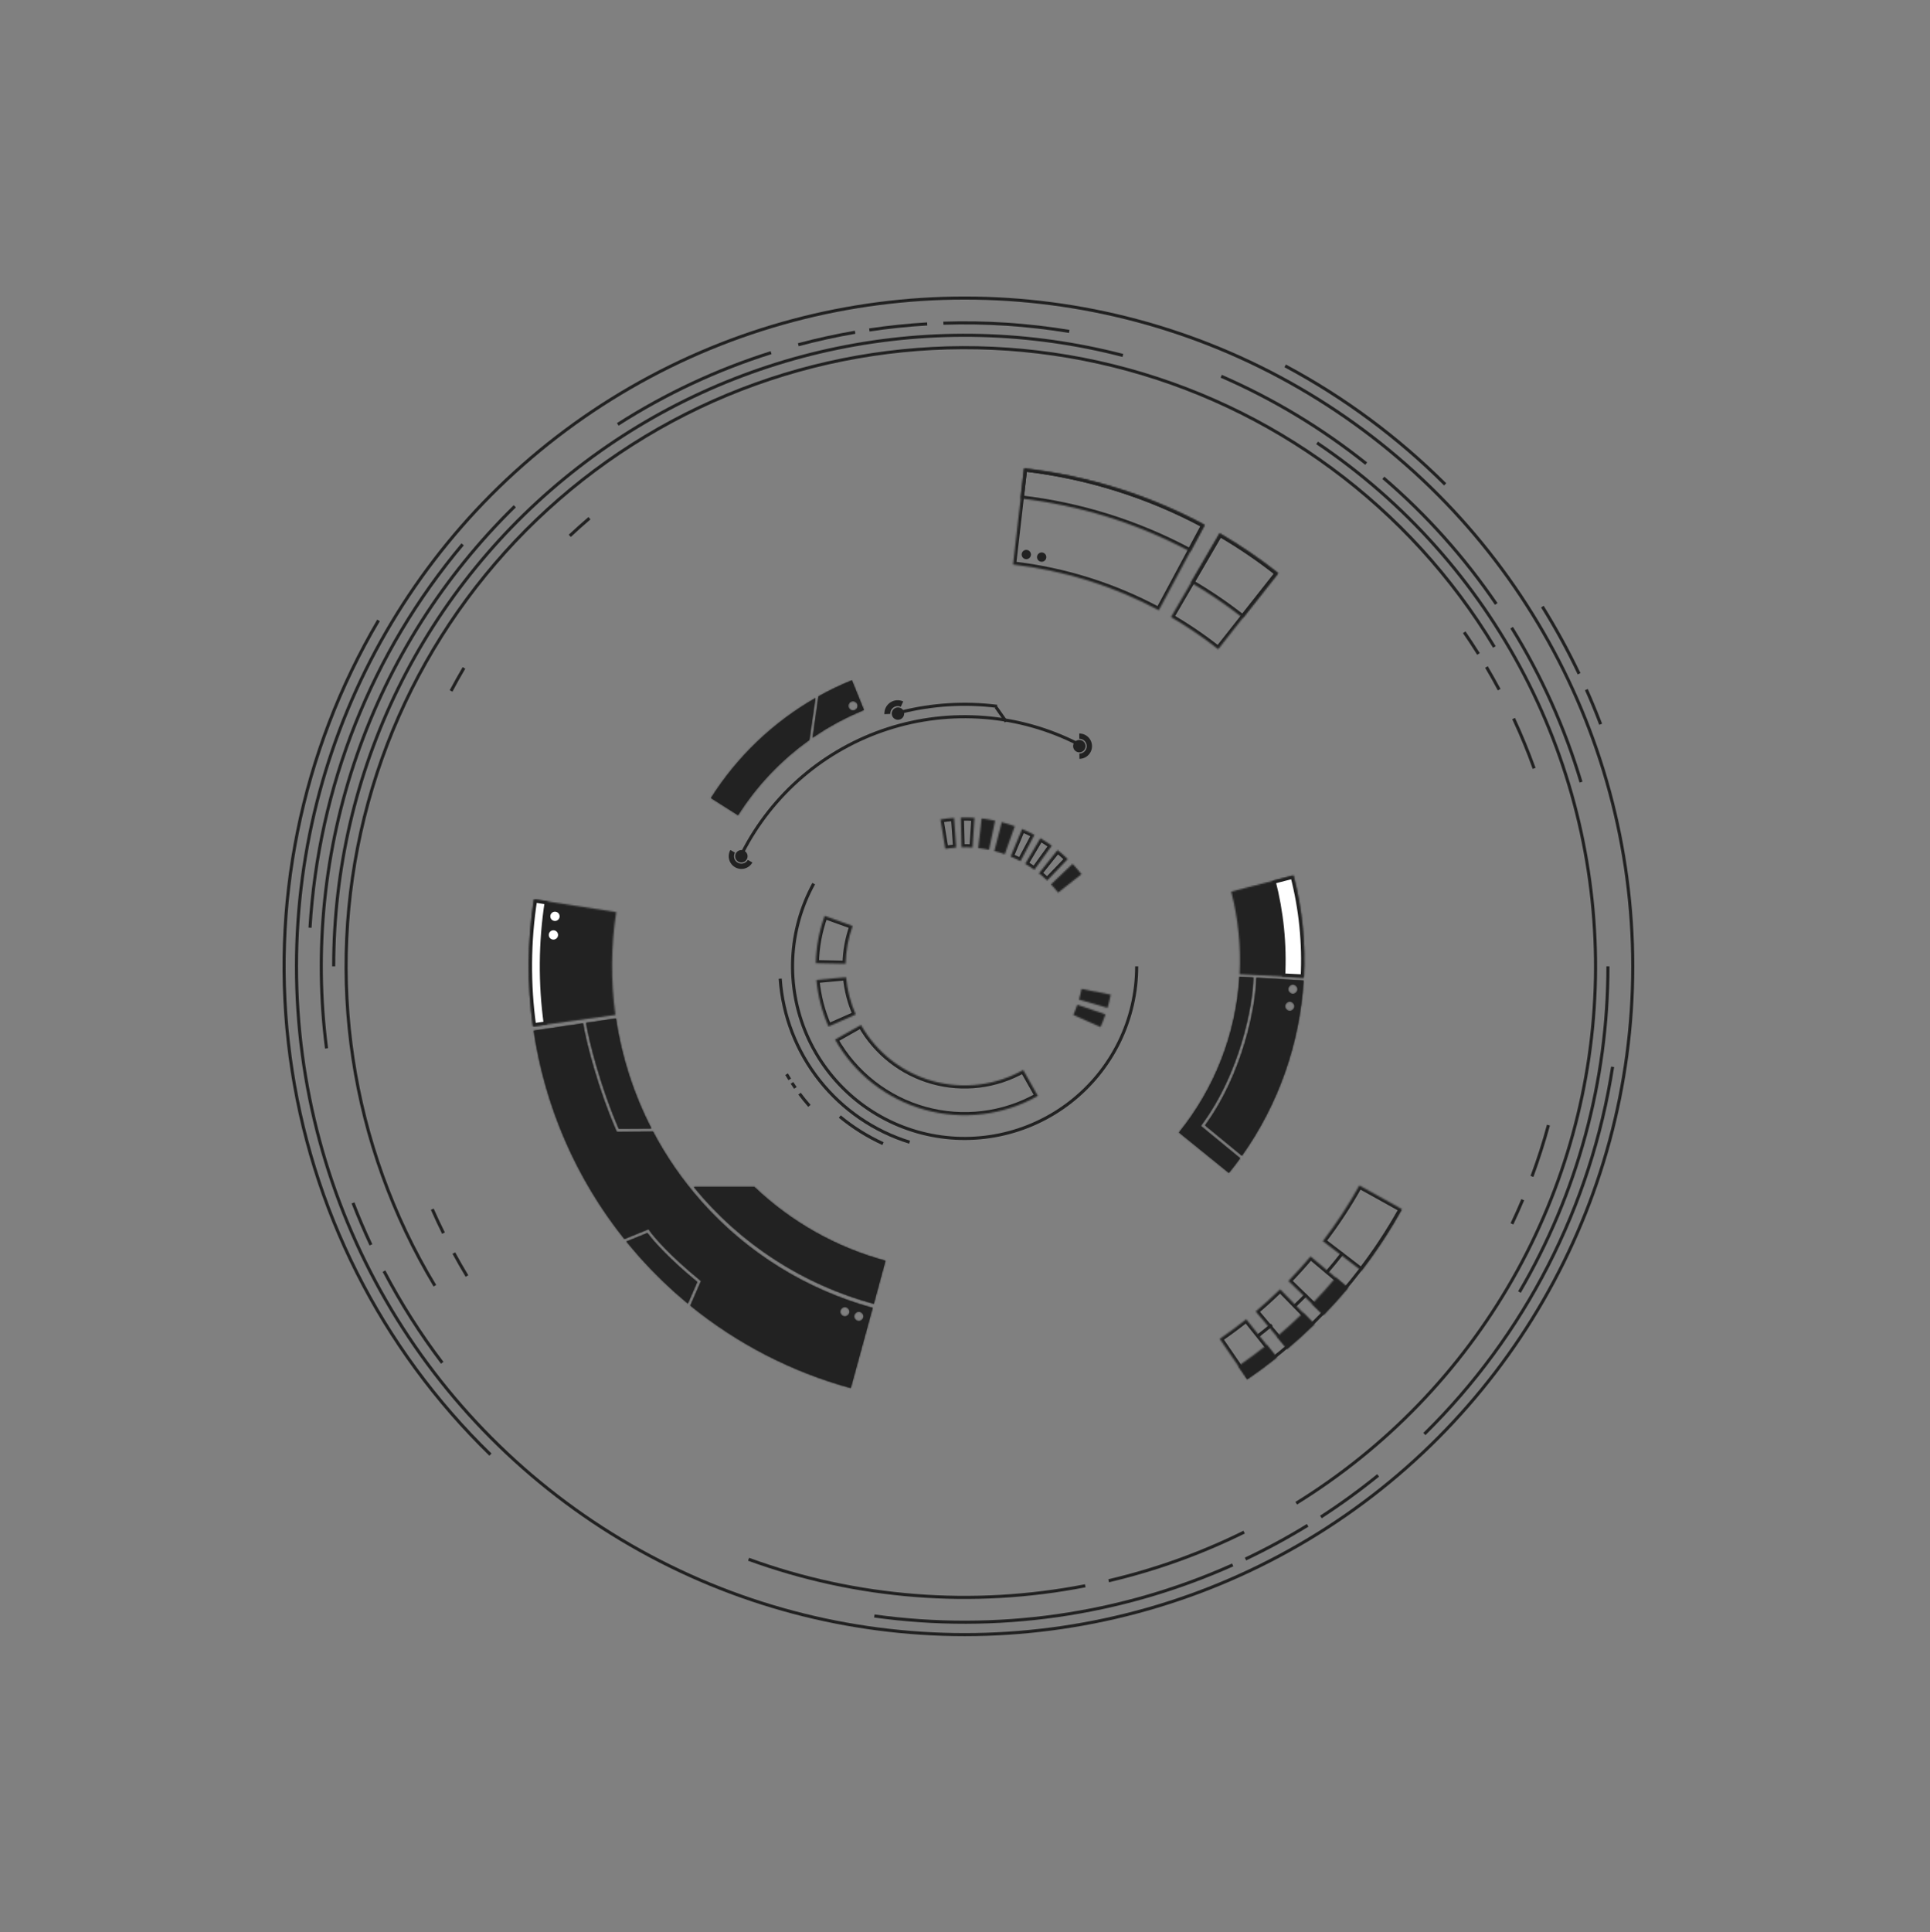 <svg width="1245" height="1246" viewBox="0 0 1245 1246" fill="none" xmlns="http://www.w3.org/2000/svg">
<rect x="0" y="0" width="1245" height="1246" fill="#808080" stroke="none"/>
<circle cx="622.254" cy="623.219" r="431" stroke="#222222" stroke-width="2"/>
<mask id="path-2-inside-1_162_7052" fill="white">
<path d="M660.643 302.098C701.402 306.794 740.9 319.177 777.045 338.59L747.51 393.58C718.318 377.901 686.417 367.9 653.498 364.107L660.643 302.098Z"/>
</mask>
<path d="M660.643 302.098C701.402 306.794 740.9 319.177 777.045 338.59L747.51 393.58C718.318 377.901 686.417 367.9 653.498 364.107L660.643 302.098Z" stroke="#222222" stroke-width="4" mask="url(#path-2-inside-1_162_7052)"/>
<mask id="path-3-inside-2_162_7052" fill="white">
<path d="M660.643 302.098C701.402 306.794 740.9 319.177 777.045 338.59L767.812 355.78C733.841 337.534 696.717 325.896 658.409 321.482L660.643 302.098Z"/>
</mask>
<path d="M660.643 302.098C701.402 306.794 740.9 319.177 777.045 338.59L767.812 355.78C733.841 337.534 696.717 325.896 658.409 321.482L660.643 302.098Z" stroke="#222222" stroke-width="4" mask="url(#path-3-inside-2_162_7052)"/>
<mask id="path-4-inside-3_162_7052" fill="white">
<path d="M786.774 344.033C799.928 351.692 812.527 360.267 824.478 369.694L785.819 418.701C776.167 411.087 765.991 404.161 755.367 397.976L786.774 344.033Z"/>
</mask>
<path d="M786.774 344.033C799.928 351.692 812.527 360.267 824.478 369.694L785.819 418.701C776.167 411.087 765.991 404.161 755.367 397.976L786.774 344.033Z" stroke="#222222" stroke-width="4" mask="url(#path-4-inside-3_162_7052)"/>
<mask id="path-5-inside-4_162_7052" fill="white">
<path d="M786.774 344.033C799.928 351.692 812.527 360.267 824.478 369.694L801.735 398.524C791.137 390.164 779.963 382.559 768.298 375.767L786.774 344.033Z"/>
</mask>
<path d="M786.774 344.033C799.928 351.692 812.527 360.267 824.478 369.694L801.735 398.524C791.137 390.164 779.963 382.559 768.298 375.767L786.774 344.033Z" stroke="#222222" stroke-width="4" mask="url(#path-5-inside-4_162_7052)"/>
<path d="M903.113 779.998C878.891 823.36 844.965 860.53 803.991 888.603" stroke="#222222" stroke-width="2"/>
<path d="M866.271 807.865C862.753 812.395 859.11 816.826 855.345 821.152" stroke="#222222" stroke-width="2"/>
<path d="M842.791 834.733C840.041 837.535 837.236 840.284 834.381 842.979" stroke="#222222" stroke-width="2"/>
<path d="M820.411 854.381C817.397 856.898 814.336 859.357 811.227 861.757" stroke="#222222" stroke-width="2"/>
<mask id="path-10-inside-5_162_7052" fill="white">
<path d="M904.373 779.792C896.664 793.672 887.942 806.964 878.279 819.561L853.332 800.425C862.055 789.053 869.928 777.055 876.886 764.526L904.373 779.792Z"/>
</mask>
<path d="M904.373 779.792C896.664 793.672 887.942 806.964 878.279 819.561L853.332 800.425C862.055 789.053 869.928 777.055 876.886 764.526L904.373 779.792Z" stroke="#222222" stroke-width="4" mask="url(#path-10-inside-5_162_7052)"/>
<mask id="path-11-inside-6_162_7052" fill="white">
<path d="M869.487 830.52C864.432 836.548 859.158 842.389 853.676 848.032L831.124 826.124C836.072 821.03 840.833 815.758 845.396 810.317L869.487 830.52Z"/>
</mask>
<path d="M869.487 830.52C864.432 836.548 859.158 842.389 853.676 848.032L831.124 826.124C836.072 821.03 840.833 815.758 845.396 810.317L869.487 830.52Z" stroke="#222222" stroke-width="4" mask="url(#path-11-inside-6_162_7052)"/>
<mask id="path-12-inside-7_162_7052" fill="white">
<path d="M869.487 830.52C864.432 836.548 859.158 842.389 853.676 848.032L846.343 840.909C851.652 835.445 856.758 829.788 861.654 823.951L869.487 830.52Z"/>
</mask>
<path d="M869.487 830.52C864.432 836.548 859.158 842.389 853.676 848.032L846.343 840.909C851.652 835.445 856.758 829.788 861.654 823.951L869.487 830.52Z" fill="#222222" stroke="#222222" stroke-width="4" mask="url(#path-12-inside-7_162_7052)"/>
<mask id="path-13-inside-8_162_7052" fill="white">
<path d="M847.776 853.95C842.15 859.449 836.325 864.741 830.313 869.815L823.719 862.002C829.542 857.089 835.182 851.964 840.63 846.639L847.776 853.95Z"/>
</mask>
<path d="M847.776 853.95C842.15 859.449 836.325 864.741 830.313 869.815L823.719 862.002C829.542 857.089 835.182 851.964 840.63 846.639L847.776 853.95Z" fill="#222222" stroke="#222222" stroke-width="4" mask="url(#path-13-inside-8_162_7052)"/>
<mask id="path-14-inside-9_162_7052" fill="white">
<path d="M823.504 875.403C817.355 880.311 811.029 884.993 804.539 889.439L798.762 881.005C805.047 876.7 811.172 872.166 817.126 867.414L823.504 875.403Z"/>
</mask>
<path d="M823.504 875.403C817.355 880.311 811.029 884.993 804.539 889.439L798.762 881.005C805.047 876.7 811.172 872.166 817.126 867.414L823.504 875.403Z" fill="#222222" stroke="#222222" stroke-width="4" mask="url(#path-14-inside-9_162_7052)"/>
<mask id="path-15-inside-10_162_7052" fill="white">
<path d="M847.746 853.98C842.119 859.478 836.293 864.769 830.28 869.842L810.006 845.811C815.434 841.231 820.693 836.455 825.772 831.492L847.746 853.98Z"/>
</mask>
<path d="M847.746 853.98C842.119 859.478 836.293 864.769 830.28 869.842L810.006 845.811C815.434 841.231 820.693 836.455 825.772 831.492L847.746 853.98Z" stroke="#222222" stroke-width="4" mask="url(#path-15-inside-10_162_7052)"/>
<mask id="path-16-inside-11_162_7052" fill="white">
<path d="M823.521 875.39C817.372 880.298 811.047 884.98 804.557 889.427L786.786 863.489C792.645 859.476 798.355 855.249 803.904 850.819L823.521 875.39Z"/>
</mask>
<path d="M823.521 875.39C817.372 880.298 811.047 884.98 804.557 889.427L786.786 863.489C792.645 859.476 798.355 855.249 803.904 850.819L823.521 875.39Z" stroke="#222222" stroke-width="4" mask="url(#path-16-inside-11_162_7052)"/>
<path d="M733.254 623.219C733.254 640.139 729.385 656.836 721.944 672.033C714.503 687.229 703.686 700.524 690.32 710.9C676.955 721.276 661.393 728.458 644.826 731.899C628.259 735.34 611.125 734.948 594.733 730.753C578.34 726.558 563.124 718.67 550.247 707.694C537.37 696.717 527.172 682.942 520.434 667.421C513.696 651.9 510.596 635.043 511.37 618.141C512.144 601.238 516.772 584.735 524.901 569.895" stroke="#222222" stroke-width="2"/>
<path d="M586.785 736.635C563.854 729.531 543.608 715.658 528.706 696.838C513.804 678.018 504.942 655.131 503.284 631.183" stroke="#222222" stroke-width="2"/>
<path d="M569.621 737.562C559.606 732.984 550.235 727.114 541.746 720.1" stroke="#222222" stroke-width="2"/>
<path d="M522.139 713.187C519.919 710.648 517.796 708.027 515.773 705.329" stroke="#222222" stroke-width="2"/>
<path d="M513.085 701.611C512.337 700.538 511.604 699.454 510.887 698.359" stroke="#222222" stroke-width="2"/>
<path d="M509.455 696.124C508.761 695.015 508.082 693.897 507.42 692.768" stroke="#222222" stroke-width="2"/>
<path d="M478.854 550.024C488.466 531.192 501.693 514.438 517.78 500.719C533.867 486.999 552.499 476.582 572.612 470.063C592.724 463.544 613.924 461.05 635.001 462.724C656.077 464.398 676.617 470.207 695.449 479.819" stroke="#222222" stroke-width="2"/>
<path d="M581.093 459.308C601.38 454.213 622.437 452.929 643.193 455.521" stroke="#222222" stroke-width="2"/>
<mask id="path-25-inside-12_162_7052" fill="white">
<path d="M841.011 630.456C842.15 608.305 839.901 586.111 834.344 564.639L794.219 575.025C798.72 592.414 800.54 610.389 799.618 628.328L841.011 630.456Z"/>
</mask>
<path d="M841.011 630.456C842.15 608.305 839.901 586.111 834.344 564.639L794.219 575.025C798.72 592.414 800.54 610.389 799.618 628.328L841.011 630.456Z" fill="#222222" stroke="#222222" stroke-width="4" mask="url(#path-25-inside-12_162_7052)"/>
<mask id="path-26-inside-13_162_7052" fill="white">
<path d="M841.011 630.456C842.15 608.305 839.901 586.111 834.344 564.639L820.822 568.139C826.023 588.235 828.127 609.008 827.062 629.739L841.011 630.456Z"/>
</mask>
<path d="M841.011 630.456C842.15 608.305 839.901 586.111 834.344 564.639L820.822 568.139C826.023 588.235 828.127 609.008 827.062 629.739L841.011 630.456Z" fill="white" stroke="#222222" stroke-width="4" mask="url(#path-26-inside-13_162_7052)"/>
<mask id="path-27-inside-14_162_7052" fill="white">
<path d="M669.498 706.789C658.524 712.993 646.435 716.975 633.921 718.507C621.408 720.039 608.715 719.092 596.568 715.719C584.421 712.345 573.057 706.613 563.125 698.848C553.193 691.083 544.888 681.438 538.684 670.463L555.398 661.014C560.361 669.794 567.005 677.51 574.951 683.722C582.896 689.934 591.987 694.52 601.705 697.219C611.423 699.917 621.577 700.675 631.588 699.449C641.598 698.224 651.27 695.038 660.049 690.075L669.498 706.789Z"/>
</mask>
<path d="M669.498 706.789C658.524 712.993 646.435 716.975 633.921 718.507C621.408 720.039 608.715 719.092 596.568 715.719C584.421 712.345 573.057 706.613 563.125 698.848C553.193 691.083 544.888 681.438 538.684 670.463L555.398 661.014C560.361 669.794 567.005 677.51 574.951 683.722C582.896 689.934 591.987 694.52 601.705 697.219C611.423 699.917 621.577 700.675 631.588 699.449C641.598 698.224 651.27 695.038 660.049 690.075L669.498 706.789Z" stroke="#222222" stroke-width="4" mask="url(#path-27-inside-14_162_7052)"/>
<mask id="path-28-inside-15_162_7052" fill="white">
<path d="M534.449 662.03C530.239 652.506 527.607 642.36 526.656 631.991L545.775 630.236C546.536 638.532 548.642 646.649 552.01 654.268L534.449 662.03Z"/>
</mask>
<path d="M534.449 662.03C530.239 652.506 527.607 642.36 526.656 631.991L545.775 630.236C546.536 638.532 548.642 646.649 552.01 654.268L534.449 662.03Z" stroke="#222222" stroke-width="4" mask="url(#path-28-inside-15_162_7052)"/>
<mask id="path-29-inside-16_162_7052" fill="white">
<path d="M526.275 621.183C526.496 610.772 528.409 600.467 531.94 590.67L550.003 597.18C547.178 605.017 545.648 613.261 545.471 621.59L526.275 621.183Z"/>
</mask>
<path d="M526.275 621.183C526.496 610.772 528.409 600.467 531.94 590.67L550.003 597.18C547.178 605.017 545.648 613.261 545.471 621.59L526.275 621.183Z" stroke="#222222" stroke-width="4" mask="url(#path-29-inside-16_162_7052)"/>
<mask id="path-30-inside-17_162_7052" fill="white">
<path d="M606.689 528.488C609.587 528.012 612.506 527.669 615.436 527.46L616.799 546.612C614.456 546.779 612.121 547.053 609.802 547.434L606.689 528.488Z"/>
</mask>
<path d="M606.689 528.488C609.587 528.012 612.506 527.669 615.436 527.46L616.799 546.612C614.456 546.779 612.121 547.053 609.802 547.434L606.689 528.488Z" stroke="#222222" stroke-width="4" mask="url(#path-30-inside-17_162_7052)"/>
<mask id="path-31-inside-18_162_7052" fill="white">
<path d="M659.33 534.666C662.039 535.801 664.695 537.059 667.289 538.437L658.282 555.393C656.207 554.291 654.082 553.284 651.915 552.377L659.33 534.666Z"/>
</mask>
<path d="M659.33 534.666C662.039 535.801 664.695 537.059 667.289 538.437L658.282 555.393C656.207 554.291 654.082 553.284 651.915 552.377L659.33 534.666Z" stroke="#222222" stroke-width="4" mask="url(#path-31-inside-18_162_7052)"/>
<mask id="path-32-inside-19_162_7052" fill="white">
<path d="M633.241 527.848C636.159 528.185 639.06 528.654 641.934 529.257L637.998 548.049C635.699 547.567 633.378 547.191 631.044 546.922L633.241 527.848Z"/>
</mask>
<path d="M633.241 527.848C636.159 528.185 639.06 528.654 641.934 529.257L637.998 548.049C635.699 547.567 633.378 547.191 631.044 546.922L633.241 527.848Z" fill="#222222" stroke="#222222" stroke-width="4" mask="url(#path-32-inside-19_162_7052)"/>
<mask id="path-33-inside-20_162_7052" fill="white">
<path d="M682.175 548.214C684.469 550.047 686.679 551.985 688.796 554.02L675.487 567.86C673.794 566.231 672.026 564.681 670.191 563.214L682.175 548.214Z"/>
</mask>
<path d="M682.175 548.214C684.469 550.047 686.679 551.985 688.796 554.02L675.487 567.86C673.794 566.231 672.026 564.681 670.191 563.214L682.175 548.214Z" stroke="#222222" stroke-width="4" mask="url(#path-33-inside-20_162_7052)"/>
<mask id="path-34-inside-21_162_7052" fill="white">
<path d="M716.509 641.439C715.952 644.322 715.262 647.179 714.443 649.999L696.005 644.643C696.661 642.387 697.212 640.101 697.658 637.794L716.509 641.439Z"/>
</mask>
<path d="M716.509 641.439C715.952 644.322 715.262 647.179 714.443 649.999L696.005 644.643C696.661 642.387 697.212 640.101 697.658 637.794L716.509 641.439Z" fill="#222222" stroke="#222222" stroke-width="4" mask="url(#path-34-inside-21_162_7052)"/>
<mask id="path-35-inside-22_162_7052" fill="white">
<path d="M619.819 527.249C622.755 527.175 625.693 527.235 628.624 527.43L627.35 546.587C625.005 546.432 622.655 546.383 620.306 546.443L619.819 527.249Z"/>
</mask>
<path d="M619.819 527.249C622.755 527.175 625.693 527.235 628.624 527.43L627.35 546.587C625.005 546.432 622.655 546.383 620.306 546.443L619.819 527.249Z" stroke="#222222" stroke-width="4" mask="url(#path-35-inside-22_162_7052)"/>
<mask id="path-36-inside-23_162_7052" fill="white">
<path d="M671.116 540.584C673.644 542.079 676.102 543.689 678.483 545.409L667.237 560.971C665.333 559.595 663.366 558.306 661.344 557.111L671.116 540.584Z"/>
</mask>
<path d="M671.116 540.584C673.644 542.079 676.102 543.689 678.483 545.409L667.237 560.971C665.333 559.595 663.366 558.306 661.344 557.111L671.116 540.584Z" stroke="#222222" stroke-width="4" mask="url(#path-36-inside-23_162_7052)"/>
<mask id="path-37-inside-24_162_7052" fill="white">
<path d="M646.208 530.255C649.052 530.988 651.861 531.851 654.626 532.841L648.151 550.916C645.939 550.124 643.692 549.434 641.417 548.847L646.208 530.255Z"/>
</mask>
<path d="M646.208 530.255C649.052 530.988 651.861 531.851 654.626 532.841L648.151 550.916C645.939 550.124 643.692 549.434 641.417 548.847L646.208 530.255Z" fill="#222222" stroke="#222222" stroke-width="4" mask="url(#path-37-inside-24_162_7052)"/>
<mask id="path-38-inside-25_162_7052" fill="white">
<path d="M691.888 557.134C693.91 559.265 695.833 561.487 697.651 563.793L682.571 575.678C681.117 573.833 679.579 572.055 677.961 570.351L691.888 557.134Z"/>
</mask>
<path d="M691.888 557.134C693.91 559.265 695.833 561.487 697.651 563.793L682.571 575.678C681.117 573.833 679.579 572.055 677.961 570.351L691.888 557.134Z" fill="#222222" stroke="#222222" stroke-width="4" mask="url(#path-38-inside-25_162_7052)"/>
<mask id="path-39-inside-26_162_7052" fill="white">
<path d="M713.122 654.184C712.175 656.964 711.1 659.699 709.902 662.38L692.372 654.548C693.331 652.402 694.19 650.214 694.948 647.99L713.122 654.184Z"/>
</mask>
<path d="M713.122 654.184C712.175 656.964 711.1 659.699 709.902 662.38L692.372 654.548C693.331 652.402 694.19 650.214 694.948 647.99L713.122 654.184Z" fill="#222222" stroke="#222222" stroke-width="4" mask="url(#path-39-inside-26_162_7052)"/>
<path d="M316.372 938.111C245.757 869.517 200.248 779.179 187.154 681.609C174.06 584.038 194.142 484.898 244.173 400.114" stroke="#222222" stroke-width="2"/>
<path d="M829.028 235.965C866.993 256.237 901.771 281.981 932.246 312.371" stroke="#222222" stroke-width="2"/>
<path d="M994.953 391.234C1003.65 405.209 1011.56 419.662 1018.63 434.525" stroke="#222222" stroke-width="2"/>
<path d="M1023.34 444.75C1026.62 452.111 1029.69 459.56 1032.55 467.09" stroke="#222222" stroke-width="2"/>
<path d="M199.987 598.324C205.344 507.462 239.866 420.751 298.427 351.07" stroke="#222222" stroke-width="2"/>
<path d="M1040.26 688.025C1026.32 777.971 983.729 861.019 918.828 924.836" stroke="#222222" stroke-width="2"/>
<path d="M888.99 951.519C877.18 961.114 864.862 970.065 852.088 978.332" stroke="#222222" stroke-width="2"/>
<path d="M843.534 983.724C830.566 991.684 817.178 998.938 803.429 1005.46" stroke="#222222" stroke-width="2"/>
<path d="M795.18 1009.26C722.739 1041.71 642.63 1053.12 564.009 1042.19" stroke="#222222" stroke-width="2"/>
<path d="M285.267 878.892C271.131 860.259 258.564 840.487 247.696 819.778" stroke="#222222" stroke-width="2"/>
<path d="M239.286 802.843C235.122 793.964 231.267 784.943 227.73 775.796" stroke="#222222" stroke-width="2"/>
<path d="M1037.25 623.219C1037.25 697.072 1017.55 769.588 980.163 833.282" stroke="#222222" stroke-width="2"/>
<path d="M975.143 404.828C994.377 435.908 1009.42 469.392 1019.88 504.412" stroke="#222222" stroke-width="2"/>
<path d="M892.371 308.16C920.119 331.95 944.603 359.301 965.186 389.504" stroke="#222222" stroke-width="2"/>
<path d="M787.782 242.659C821.299 257.237 852.743 276.18 881.298 298.994" stroke="#222222" stroke-width="2"/>
<path d="M398.518 273.694C429.301 253.989 462.553 238.437 497.41 227.441" stroke="#222222" stroke-width="2"/>
<path d="M514.964 222.327C527.054 219.091 539.284 216.404 551.617 214.274" stroke="#222222" stroke-width="2"/>
<path d="M560.789 212.795C573.167 210.941 585.622 209.649 598.116 208.921" stroke="#222222" stroke-width="2"/>
<path d="M608.547 208.445C635.719 207.547 662.913 209.321 689.737 213.742" stroke="#222222" stroke-width="2"/>
<path d="M210.638 676.108C202.454 612.413 209.163 547.686 230.238 487.024C251.314 426.361 286.18 371.417 332.093 326.516" stroke="#222222" stroke-width="2"/>
<path d="M215.254 623.219C215.254 561.074 229.485 499.755 256.855 443.963C284.225 388.171 324.008 339.387 373.154 301.352C422.299 263.317 479.502 237.042 540.376 224.54C601.25 212.038 664.178 213.642 724.336 229.229" stroke="#222222" stroke-width="2"/>
<path d="M849.606 285.639C906.035 323.642 952.037 375.185 983.406 435.554C1014.78 495.923 1030.51 563.193 1029.18 631.212C1027.84 699.232 1009.47 765.832 975.757 824.922C942.041 884.013 894.05 933.709 836.172 969.467" stroke="#222222" stroke-width="2"/>
<path d="M802.55 988.105C774.718 1001.86 745.404 1012.38 715.18 1019.47" stroke="#222222" stroke-width="2"/>
<path d="M700.08 1022.71C627.472 1036.85 552.382 1030.94 482.881 1005.61" stroke="#222222" stroke-width="2"/>
<path d="M280.525 829.186C225.899 738.554 209.514 629.934 234.974 527.221C260.434 424.508 325.654 336.116 416.286 281.49C506.918 226.864 615.538 210.479 718.251 235.939C820.964 261.399 909.356 326.619 963.982 417.251" stroke="#222222" stroke-width="2"/>
<path d="M301.229 822.927C298.295 818.059 295.469 813.126 292.755 808.132" stroke="#222222" stroke-width="2"/>
<path d="M982.288 773.731C980.084 778.97 977.764 784.16 975.329 789.296" stroke="#222222" stroke-width="2"/>
<path d="M998.86 725.62C995.822 736.805 992.277 747.847 988.237 758.711" stroke="#222222" stroke-width="2"/>
<path d="M976.399 463.419C981.296 473.925 985.713 484.647 989.637 495.554" stroke="#222222" stroke-width="2"/>
<path d="M958.874 430.181C961.717 434.986 964.455 439.852 967.085 444.777" stroke="#222222" stroke-width="2"/>
<path d="M944.542 407.774C947.712 412.37 950.781 417.035 953.746 421.765" stroke="#222222" stroke-width="2"/>
<path d="M286.086 795.292C283.562 790.199 281.152 785.05 278.857 779.85" stroke="#222222" stroke-width="2"/>
<path d="M290.969 445.629C293.634 440.608 296.411 435.648 299.297 430.751" stroke="#222222" stroke-width="2"/>
<path d="M367.55 345.576C371.7 341.692 375.936 337.901 380.255 334.206" stroke="#222222" stroke-width="2"/>
<circle cx="696.254" cy="481.219" r="4" fill="#222222"/>
<circle cx="478.254" cy="552.219" r="4" fill="#222222"/>
<circle cx="579.254" cy="460.219" r="4" fill="#222222"/>
<circle cx="662.045" cy="357.626" r="3" transform="rotate(3.892 662.045 357.626)" fill="#222222"/>
<circle cx="671.955" cy="359.303" r="3" transform="rotate(3.892 671.955 359.303)" fill="#222222"/>
<path d="M582.664 452.379C581.323 451.763 579.846 451.502 578.376 451.622C576.905 451.743 575.49 452.24 574.268 453.066C573.045 453.892 572.056 455.019 571.396 456.339C570.736 457.658 570.427 459.126 570.499 460.6L574.312 460.414C574.273 459.595 574.444 458.78 574.811 458.047C575.177 457.315 575.727 456.689 576.406 456.23C577.085 455.771 577.87 455.495 578.687 455.428C579.504 455.361 580.324 455.506 581.068 455.848L582.664 452.379Z" fill="#222222"/>
<path d="M696.318 489.392C697.391 489.385 698.452 489.166 699.44 488.748C700.428 488.33 701.324 487.722 702.077 486.958C702.83 486.194 703.425 485.289 703.829 484.295C704.232 483.301 704.435 482.237 704.428 481.164C704.42 480.091 704.201 479.031 703.783 478.043C703.365 477.055 702.757 476.158 701.993 475.405C701.229 474.652 700.324 474.057 699.33 473.654C698.336 473.251 697.272 473.047 696.199 473.055L696.224 476.439C696.852 476.434 697.475 476.553 698.058 476.789C698.64 477.026 699.17 477.374 699.618 477.815C700.065 478.257 700.422 478.781 700.666 479.36C700.911 479.939 701.039 480.56 701.044 481.189C701.048 481.817 700.929 482.44 700.693 483.023C700.457 483.605 700.108 484.135 699.667 484.583C699.226 485.03 698.701 485.386 698.122 485.631C697.543 485.876 696.922 486.004 696.294 486.009L696.318 489.392Z" fill="#222222"/>
<path d="M471.155 548.191C470.625 549.124 470.284 550.152 470.152 551.216C470.02 552.281 470.098 553.361 470.384 554.395C470.669 555.43 471.155 556.397 471.814 557.244C472.473 558.09 473.293 558.798 474.226 559.328C475.159 559.857 476.187 560.198 477.251 560.33C478.316 560.463 479.396 560.384 480.43 560.099C481.465 559.813 482.432 559.327 483.279 558.668C484.125 558.009 484.833 557.189 485.363 556.256L482.42 554.586C482.11 555.132 481.695 555.612 481.199 555.999C480.704 556.385 480.137 556.67 479.531 556.837C478.925 557.004 478.292 557.05 477.669 556.972C477.045 556.895 476.443 556.695 475.896 556.385C475.35 556.075 474.87 555.66 474.484 555.164C474.098 554.669 473.813 554.102 473.646 553.496C473.479 552.89 473.433 552.257 473.51 551.634C473.588 551.01 473.787 550.408 474.097 549.861L471.155 548.191Z" fill="#222222"/>
<path d="M642.475 456.055L649.032 465.382" stroke="#222222" stroke-width="2"/>
<mask id="path-83-inside-27_162_7052" fill="white">
<path fill-rule="evenodd" clip-rule="evenodd" d="M526.007 450.218C498.759 465.847 475.593 487.933 458.644 514.69L476.106 525.75C488.21 506.64 503.864 490.198 522.093 477.236L526.007 450.218ZM527.975 449.104L524.221 475.747C534.514 468.658 545.598 462.666 557.304 457.911L549.526 438.761C542.108 441.774 534.913 445.231 527.975 449.104ZM553.254 455.219C553.254 456.876 551.911 458.219 550.254 458.219C548.597 458.219 547.254 456.876 547.254 455.219C547.254 453.562 548.597 452.219 550.254 452.219C551.911 452.219 553.254 453.562 553.254 455.219Z"/>
</mask>
<path fill-rule="evenodd" clip-rule="evenodd" d="M526.007 450.218C498.759 465.847 475.593 487.933 458.644 514.69L476.106 525.75C488.21 506.64 503.864 490.198 522.093 477.236L526.007 450.218ZM527.975 449.104L524.221 475.747C534.514 468.658 545.598 462.666 557.304 457.911L549.526 438.761C542.108 441.774 534.913 445.231 527.975 449.104ZM553.254 455.219C553.254 456.876 551.911 458.219 550.254 458.219C548.597 458.219 547.254 456.876 547.254 455.219C547.254 453.562 548.597 452.219 550.254 452.219C551.911 452.219 553.254 453.562 553.254 455.219Z" fill="#222222"/>
<path d="M458.644 514.69L456.955 513.62L455.885 515.309L457.574 516.379L458.644 514.69ZM526.007 450.218L527.986 450.504L528.575 446.439L525.012 448.483L526.007 450.218ZM476.106 525.75L475.036 527.44L476.725 528.51L477.795 526.82L476.106 525.75ZM522.093 477.236L523.252 478.866L523.949 478.37L524.072 477.523L522.093 477.236ZM527.975 449.104L527 447.357L526.133 447.841L525.995 448.825L527.975 449.104ZM524.221 475.747L522.241 475.468L521.605 479.977L525.356 477.394L524.221 475.747ZM557.304 457.911L558.057 459.764L559.91 459.011L559.157 457.158L557.304 457.911ZM549.526 438.761L551.379 438.008L550.626 436.155L548.773 436.908L549.526 438.761ZM460.334 515.76C477.108 489.279 500.035 467.421 527.002 451.952L525.012 448.483C497.482 464.274 474.078 486.586 456.955 513.62L460.334 515.76ZM477.176 524.06L459.715 513L457.574 516.379L475.036 527.44L477.176 524.06ZM520.934 475.606C502.494 488.717 486.66 505.35 474.416 524.68L477.795 526.82C489.76 507.931 505.233 491.678 523.252 478.866L520.934 475.606ZM524.072 477.523L527.986 450.504L524.028 449.931L520.113 476.95L524.072 477.523ZM525.995 448.825L522.241 475.468L526.202 476.026L529.956 449.383L525.995 448.825ZM556.552 456.058C544.71 460.868 533.498 466.929 523.087 474.1L525.356 477.394C535.529 470.387 546.486 464.464 558.057 459.764L556.552 456.058ZM547.673 439.513L555.451 458.663L559.157 457.158L551.379 438.008L547.673 439.513ZM528.95 450.85C535.816 447.017 542.937 443.596 550.279 440.614L548.773 436.908C541.279 439.952 534.009 443.445 527 447.357L528.95 450.85ZM550.254 460.219C553.015 460.219 555.254 457.981 555.254 455.219H551.254C551.254 455.772 550.806 456.219 550.254 456.219V460.219ZM545.254 455.219C545.254 457.981 547.492 460.219 550.254 460.219V456.219C549.702 456.219 549.254 455.772 549.254 455.219H545.254ZM550.254 450.219C547.492 450.219 545.254 452.458 545.254 455.219H549.254C549.254 454.667 549.702 454.219 550.254 454.219V450.219ZM555.254 455.219C555.254 452.458 553.015 450.219 550.254 450.219V454.219C550.806 454.219 551.254 454.667 551.254 455.219H555.254Z" fill="#222222" mask="url(#path-83-inside-27_162_7052)"/>
<mask id="path-85-inside-28_162_7052" fill="white">
<path fill-rule="evenodd" clip-rule="evenodd" d="M799.976 746.971C797.651 750.187 795.234 753.346 792.727 756.443L760.514 730.361C783.673 701.758 797.314 666.633 799.531 629.896L808.522 630.439C808.191 648.621 799.842 691.979 775.196 725.372L774.632 726.135L775.364 726.737C776.576 727.736 777.755 728.706 778.897 729.647C790.537 739.233 798.422 745.727 799.976 746.971ZM801.139 745.347C824.624 712.222 838.446 673.109 840.903 632.393L810.457 630.556C810.122 648.906 801.881 692.091 777.365 725.794C780.641 728.491 783.653 730.972 786.356 733.199C794.552 739.95 799.905 744.359 801.139 745.347ZM834 640.965C835.657 640.965 837 639.622 837 637.965C837 636.308 835.657 634.965 834 634.965C832.343 634.965 831 636.308 831 637.965C831 639.622 832.343 640.965 834 640.965ZM835 648.965C835 650.622 833.657 651.965 832 651.965C830.343 651.965 829 650.622 829 648.965C829 647.308 830.343 645.965 832 645.965C833.657 645.965 835 647.308 835 648.965Z"/>
</mask>
<path fill-rule="evenodd" clip-rule="evenodd" d="M799.976 746.971C797.651 750.187 795.234 753.346 792.727 756.443L760.514 730.361C783.673 701.758 797.314 666.633 799.531 629.896L808.522 630.439C808.191 648.621 799.842 691.979 775.196 725.372L774.632 726.135L775.364 726.737C776.576 727.736 777.755 728.706 778.897 729.647C790.537 739.233 798.422 745.727 799.976 746.971ZM801.139 745.347C824.624 712.222 838.446 673.109 840.903 632.393L810.457 630.556C810.122 648.906 801.881 692.091 777.365 725.794C780.641 728.491 783.653 730.972 786.356 733.199C794.552 739.95 799.905 744.359 801.139 745.347ZM834 640.965C835.657 640.965 837 639.622 837 637.965C837 636.308 835.657 634.965 834 634.965C832.343 634.965 831 636.308 831 637.965C831 639.622 832.343 640.965 834 640.965ZM835 648.965C835 650.622 833.657 651.965 832 651.965C830.343 651.965 829 650.622 829 648.965C829 647.308 830.343 645.965 832 645.965C833.657 645.965 835 647.308 835 648.965Z" fill="#222222"/>
<path d="M792.727 756.443L791.468 757.997L793.023 759.256L794.281 757.701L792.727 756.443ZM799.976 746.971L801.597 748.143L802.712 746.6L801.226 745.41L799.976 746.971ZM760.514 730.361L758.96 729.103L757.701 730.657L759.256 731.916L760.514 730.361ZM799.531 629.896L799.651 627.9L797.655 627.78L797.534 629.776L799.531 629.896ZM808.522 630.439L810.522 630.475L810.557 628.558L808.643 628.443L808.522 630.439ZM775.196 725.372L776.805 726.559L776.805 726.559L775.196 725.372ZM774.632 726.135L773.023 724.947L771.897 726.473L773.361 727.678L774.632 726.135ZM775.364 726.737L776.636 725.194L776.636 725.194L775.364 726.737ZM778.897 729.647L780.169 728.103L780.168 728.103L778.897 729.647ZM801.139 745.347L799.889 746.908L801.544 748.233L802.77 746.504L801.139 745.347ZM840.903 632.393L842.899 632.513L843.02 630.517L841.023 630.396L840.903 632.393ZM810.457 630.556L810.577 628.559L808.495 628.434L808.457 630.519L810.457 630.556ZM777.365 725.794L775.748 724.618L774.64 726.141L776.094 727.338L777.365 725.794ZM786.356 733.199L785.084 734.743L785.084 734.743L786.356 733.199ZM794.281 757.701C796.812 754.576 799.251 751.388 801.597 748.143L798.355 745.799C796.052 748.986 793.657 752.116 791.173 755.184L794.281 757.701ZM759.256 731.916L791.468 757.997L793.985 754.888L761.773 728.807L759.256 731.916ZM797.534 629.776C795.343 666.096 781.856 700.824 758.96 729.103L762.069 731.62C785.49 702.693 799.285 667.169 801.527 630.017L797.534 629.776ZM808.643 628.443L799.651 627.9L799.41 631.893L808.402 632.435L808.643 628.443ZM776.805 726.559C801.752 692.76 810.185 648.971 810.522 630.475L806.523 630.403C806.197 648.271 797.933 691.199 773.586 724.184L776.805 726.559ZM776.242 727.322L776.805 726.559L773.586 724.184L773.023 724.947L776.242 727.322ZM776.636 725.194L775.904 724.591L773.361 727.678L774.093 728.281L776.636 725.194ZM780.168 728.103C779.026 727.162 777.848 726.192 776.636 725.194L774.093 728.281C775.305 729.279 776.483 730.25 777.626 731.191L780.168 728.103ZM801.226 745.41C799.686 744.177 791.82 737.698 780.169 728.103L777.626 731.191C789.254 740.767 797.158 747.276 798.726 748.532L801.226 745.41ZM802.77 746.504C826.471 713.075 840.42 673.603 842.899 632.513L838.907 632.272C836.473 672.615 822.777 711.369 799.507 744.19L802.77 746.504ZM841.023 630.396L810.577 628.559L810.337 632.552L840.782 634.389L841.023 630.396ZM808.457 630.519C808.128 648.558 799.97 691.318 775.748 724.618L778.983 726.971C803.791 692.865 812.116 649.254 812.457 630.592L808.457 630.519ZM776.094 727.338C779.369 730.035 782.381 732.516 785.084 734.743L787.627 731.655C784.925 729.429 781.912 726.948 778.637 724.25L776.094 727.338ZM785.084 734.743C793.269 741.485 798.64 745.909 799.889 746.908L802.388 743.785C801.169 742.809 795.835 738.416 787.627 731.655L785.084 734.743ZM835 637.965C835 638.517 834.552 638.965 834 638.965V642.965C836.761 642.965 839 640.726 839 637.965H835ZM834 636.965C834.552 636.965 835 637.413 835 637.965H839C839 635.204 836.761 632.965 834 632.965V636.965ZM833 637.965C833 637.413 833.448 636.965 834 636.965V632.965C831.239 632.965 829 635.204 829 637.965H833ZM834 638.965C833.448 638.965 833 638.517 833 637.965H829C829 640.726 831.239 642.965 834 642.965V638.965ZM832 653.965C834.761 653.965 837 651.726 837 648.965H833C833 649.517 832.552 649.965 832 649.965V653.965ZM827 648.965C827 651.726 829.239 653.965 832 653.965V649.965C831.448 649.965 831 649.517 831 648.965H827ZM832 643.965C829.239 643.965 827 646.204 827 648.965H831C831 648.413 831.448 647.965 832 647.965V643.965ZM837 648.965C837 646.204 834.761 643.965 832 643.965V647.965C832.552 647.965 833 648.413 833 648.965H837Z" fill="#222222" mask="url(#path-85-inside-28_162_7052)"/>
<mask id="path-87-inside-29_162_7052" fill="white">
<path d="M344.539 580.038C340.341 607.156 340.123 634.742 343.893 661.923L397 654.558C393.947 632.544 394.123 610.203 397.524 588.241L344.539 580.038Z"/>
</mask>
<path d="M344.539 580.038C340.341 607.156 340.123 634.742 343.893 661.923L397 654.558C393.947 632.544 394.123 610.203 397.524 588.241L344.539 580.038Z" fill="#222222" stroke="#222222" stroke-width="4" mask="url(#path-87-inside-29_162_7052)"/>
<mask id="path-88-inside-30_162_7052" fill="white">
<path d="M344.539 580.038C340.341 607.156 340.123 634.742 343.893 661.923L352.792 660.689C349.142 634.374 349.353 607.667 353.418 581.413L344.539 580.038Z"/>
</mask>
<path d="M344.539 580.038C340.341 607.156 340.123 634.742 343.893 661.923L352.792 660.689C349.142 634.374 349.353 607.667 353.418 581.413L344.539 580.038Z" fill="white" stroke="#222222" stroke-width="4" mask="url(#path-88-inside-30_162_7052)"/>
<circle cx="358" cy="590.965" r="3" fill="white"/>
<circle cx="357" cy="602.965" r="3" fill="white"/>
<mask id="path-91-inside-31_162_7052" fill="white">
<path fill-rule="evenodd" clip-rule="evenodd" d="M404.096 800.692C406.751 803.969 409.483 807.191 412.29 810.355C422.012 821.31 432.53 831.445 443.735 840.691C444.941 837.903 446.851 833.5 449.781 826.76C431.439 811.716 421.075 799.938 417.64 795.19L404.096 800.692ZM402.788 799.065L417.624 793.038L418.372 792.734L418.827 793.402C421.586 797.46 432.073 809.723 451.632 825.69L452.219 826.169L451.917 826.863C448.62 834.446 446.569 839.175 445.344 842.009C475.632 866.629 510.836 884.801 548.805 895.189L562.953 843.473C520.216 831.781 481.802 807.91 452.393 774.769C440.175 760.999 429.73 745.876 421.226 729.758C415.968 729.867 408.577 729.965 398.5 729.965H397.845L397.583 729.365C385.855 702.487 377.93 671.792 376.136 659.978L344.295 664.719C351.627 713.958 371.848 760.288 402.788 799.065ZM397.326 656.822C401.029 681.695 408.794 705.651 420.193 727.778C415.144 727.876 408.273 727.961 399.156 727.964C387.63 701.366 379.864 671.204 378.114 659.683L397.326 656.822ZM557 848.965C557 850.621 555.657 851.965 554 851.965C552.343 851.965 551 850.621 551 848.965C551 847.308 552.343 845.965 554 845.965C555.657 845.965 557 847.308 557 848.965ZM545 848.965C546.657 848.965 548 847.621 548 845.965C548 844.308 546.657 842.965 545 842.965C543.343 842.965 542 844.308 542 845.965C542 847.621 543.343 848.965 545 848.965Z"/>
</mask>
<path fill-rule="evenodd" clip-rule="evenodd" d="M404.096 800.692C406.751 803.969 409.483 807.191 412.29 810.355C422.012 821.31 432.53 831.445 443.735 840.691C444.941 837.903 446.851 833.5 449.781 826.76C431.439 811.716 421.075 799.938 417.64 795.19L404.096 800.692ZM402.788 799.065L417.624 793.038L418.372 792.734L418.827 793.402C421.586 797.46 432.073 809.723 451.632 825.69L452.219 826.169L451.917 826.863C448.62 834.446 446.569 839.175 445.344 842.009C475.632 866.629 510.836 884.801 548.805 895.189L562.953 843.473C520.216 831.781 481.802 807.91 452.393 774.769C440.175 760.999 429.73 745.876 421.226 729.758C415.968 729.867 408.577 729.965 398.5 729.965H397.845L397.583 729.365C385.855 702.487 377.93 671.792 376.136 659.978L344.295 664.719C351.627 713.958 371.848 760.288 402.788 799.065ZM397.326 656.822C401.029 681.695 408.794 705.651 420.193 727.778C415.144 727.876 408.273 727.961 399.156 727.964C387.63 701.366 379.864 671.204 378.114 659.683L397.326 656.822ZM557 848.965C557 850.621 555.657 851.965 554 851.965C552.343 851.965 551 850.621 551 848.965C551 847.308 552.343 845.965 554 845.965C555.657 845.965 557 847.308 557 848.965ZM545 848.965C546.657 848.965 548 847.621 548 845.965C548 844.308 546.657 842.965 545 842.965C543.343 842.965 542 844.308 542 845.965C542 847.621 543.343 848.965 545 848.965Z" fill="#222222"/>
<path d="M412.29 810.355L410.794 811.682L412.29 810.355ZM404.096 800.692L403.344 798.839L400.844 799.855L402.542 801.951L404.096 800.692ZM443.735 840.691L442.462 842.234L444.514 843.927L445.57 841.485L443.735 840.691ZM449.781 826.76L451.616 827.557L452.218 826.171L451.05 825.213L449.781 826.76ZM417.64 795.19L419.26 794.018L418.34 792.747L416.887 793.337L417.64 795.19ZM402.788 799.065L401.225 800.312L402.157 801.48L403.541 800.918L402.788 799.065ZM417.624 793.038L416.871 791.185L416.871 791.185L417.624 793.038ZM418.372 792.734L420.026 791.609L419.117 790.273L417.62 790.881L418.372 792.734ZM418.827 793.402L420.481 792.278L420.481 792.278L418.827 793.402ZM451.632 825.69L452.897 824.141L452.897 824.141L451.632 825.69ZM452.219 826.169L454.053 826.966L454.657 825.577L453.484 824.62L452.219 826.169ZM451.917 826.863L450.083 826.066L450.083 826.066L451.917 826.863ZM445.344 842.009L443.508 841.215L442.907 842.606L444.082 843.561L445.344 842.009ZM548.805 895.189L548.277 897.118L550.206 897.645L550.734 895.716L548.805 895.189ZM562.953 843.473L564.882 844.001L565.41 842.072L563.481 841.544L562.953 843.473ZM452.393 774.769L450.897 776.096L450.897 776.096L452.393 774.769ZM421.226 729.758L422.994 728.825L422.418 727.733L421.184 727.758L421.226 729.758ZM397.845 729.965L396.012 730.764L396.536 731.965H397.845V729.965ZM397.583 729.365L395.75 730.164L395.75 730.164L397.583 729.365ZM376.136 659.978L378.113 659.677L377.814 657.706L375.841 658L376.136 659.978ZM344.295 664.719L344 662.741L342.022 663.036L342.317 665.014L344.295 664.719ZM420.193 727.778L420.232 729.778L423.441 729.716L421.971 726.862L420.193 727.778ZM397.326 656.822L399.304 656.528L399.009 654.55L397.031 654.844L397.326 656.822ZM399.156 727.964L397.32 728.76L397.843 729.965L399.156 729.964L399.156 727.964ZM378.114 659.683L377.82 657.705L375.836 658L376.137 659.983L378.114 659.683ZM413.786 809.027C410.998 805.886 408.286 802.687 405.65 799.433L402.542 801.951C405.216 805.251 407.967 808.496 410.794 811.682L413.786 809.027ZM445.008 839.149C433.883 829.968 423.439 819.905 413.786 809.027L410.794 811.682C420.585 822.715 431.178 832.922 442.462 842.234L445.008 839.149ZM445.57 841.485C446.776 838.699 448.685 834.297 451.616 827.557L447.947 825.962C445.017 832.703 443.106 837.107 441.899 839.897L445.57 841.485ZM451.05 825.213C432.794 810.241 422.565 798.586 419.26 794.018L416.019 796.363C419.586 801.291 430.083 813.191 448.513 828.306L451.05 825.213ZM416.887 793.337L403.344 798.839L404.849 802.545L418.392 797.043L416.887 793.337ZM403.541 800.918L418.376 794.891L416.871 791.185L402.035 797.212L403.541 800.918ZM418.376 794.891L419.125 794.587L417.62 790.881L416.871 791.185L418.376 794.891ZM416.719 793.859L417.173 794.527L420.481 792.278L420.026 791.609L416.719 793.859ZM417.173 794.527C420.081 798.803 430.727 811.206 450.368 827.239L452.897 824.141C433.42 808.241 423.091 796.117 420.481 792.278L417.173 794.527ZM450.368 827.239L450.954 827.718L453.484 824.62L452.897 824.141L450.368 827.239ZM450.385 825.371L450.083 826.066L453.751 827.661L454.053 826.966L450.385 825.371ZM450.083 826.066C446.786 833.649 444.734 838.379 443.508 841.215L447.179 842.803C448.404 839.971 450.455 835.243 453.751 827.661L450.083 826.066ZM549.333 893.259C511.633 882.946 476.678 864.902 446.605 840.457L444.082 843.561C474.585 868.355 510.039 886.657 548.277 897.118L549.333 893.259ZM561.024 842.946L546.876 894.661L550.734 895.716L564.882 844.001L561.024 842.946ZM450.897 776.096C480.563 809.528 519.314 833.608 562.425 845.402L563.481 841.544C521.118 829.955 483.04 806.292 453.889 773.441L450.897 776.096ZM419.457 730.691C428.035 746.95 438.572 762.206 450.897 776.096L453.889 773.441C441.777 759.792 431.424 744.802 422.994 728.825L419.457 730.691ZM398.5 731.965C408.59 731.965 415.995 731.867 421.267 731.758L421.184 727.758C415.941 727.867 408.563 727.965 398.5 727.965V731.965ZM397.845 731.965H398.5V727.965H397.845V731.965ZM395.75 730.164L396.012 730.764L399.678 729.165L399.417 728.565L395.75 730.164ZM374.159 660.278C375.981 672.276 383.957 703.138 395.75 730.164L399.417 728.565C387.753 701.836 379.88 671.309 378.113 659.677L374.159 660.278ZM344.589 666.697L376.431 661.956L375.841 658L344 662.741L344.589 666.697ZM404.351 797.818C373.631 759.316 353.553 713.314 346.273 664.425L342.317 665.014C349.701 714.602 370.065 761.261 401.225 800.312L404.351 797.818ZM421.971 726.862C410.672 704.929 402.975 681.182 399.304 656.528L395.347 657.117C399.084 682.207 406.916 706.373 418.415 728.694L421.971 726.862ZM399.156 729.964C408.286 729.961 415.17 729.876 420.232 729.778L420.155 725.779C415.119 725.877 408.261 725.961 399.155 725.964L399.156 729.964ZM376.137 659.983C377.914 671.688 385.731 702.016 397.32 728.76L400.991 727.169C389.528 700.717 381.813 670.721 380.091 659.383L376.137 659.983ZM397.031 654.844L377.82 657.705L378.409 661.661L397.62 658.8L397.031 654.844ZM554 853.965C556.761 853.965 559 851.726 559 848.965H555C555 849.517 554.552 849.965 554 849.965V853.965ZM549 848.965C549 851.726 551.239 853.965 554 853.965V849.965C553.448 849.965 553 849.517 553 848.965H549ZM554 843.965C551.239 843.965 549 846.203 549 848.965H553C553 848.412 553.448 847.965 554 847.965V843.965ZM559 848.965C559 846.203 556.761 843.965 554 843.965V847.965C554.552 847.965 555 848.412 555 848.965H559ZM546 845.965C546 846.517 545.552 846.965 545 846.965V850.965C547.761 850.965 550 848.726 550 845.965H546ZM545 844.965C545.552 844.965 546 845.412 546 845.965H550C550 843.203 547.761 840.965 545 840.965V844.965ZM544 845.965C544 845.412 544.448 844.965 545 844.965V840.965C542.239 840.965 540 843.203 540 845.965H544ZM545 846.965C544.448 846.965 544 846.517 544 845.965H540C540 848.726 542.239 850.965 545 850.965V846.965Z" fill="#222222" mask="url(#path-91-inside-31_162_7052)"/>
<mask id="path-93-inside-32_162_7052" fill="white">
<path fill-rule="evenodd" clip-rule="evenodd" d="M447.613 765.465L447.566 765.503C477.44 802.141 518.05 828.489 563.681 840.838L571.195 813.076C539.361 804.461 510.327 788.039 486.642 765.465H447.613Z"/>
</mask>
<path fill-rule="evenodd" clip-rule="evenodd" d="M447.613 765.465L447.566 765.503C477.44 802.141 518.05 828.489 563.681 840.838L571.195 813.076C539.361 804.461 510.327 788.039 486.642 765.465H447.613Z" fill="#222222"/>
<path d="M447.613 765.465V763.465H446.901L446.35 763.915L447.613 765.465ZM447.566 765.503L446.303 763.953L444.752 765.217L446.016 766.767L447.566 765.503ZM563.681 840.838L563.159 842.769L565.089 843.291L565.612 841.361L563.681 840.838ZM571.195 813.076L573.125 813.599L573.648 811.668L571.717 811.146L571.195 813.076ZM486.642 765.465L488.022 764.017L487.442 763.465H486.642V765.465ZM446.35 763.915L446.303 763.953L448.83 767.053L448.877 767.015L446.35 763.915ZM446.016 766.767C476.154 803.729 517.124 830.31 563.159 842.769L564.204 838.908C518.976 826.667 478.725 800.553 449.116 764.239L446.016 766.767ZM565.612 841.361L573.125 813.599L569.264 812.554L561.751 840.316L565.612 841.361ZM571.717 811.146C540.206 802.618 511.467 786.363 488.022 764.017L485.262 766.913C509.188 789.716 538.516 806.304 570.672 815.007L571.717 811.146ZM486.642 763.465H447.613V767.465H486.642V763.465Z" fill="#222222" mask="url(#path-93-inside-32_162_7052)"/>
</svg>
